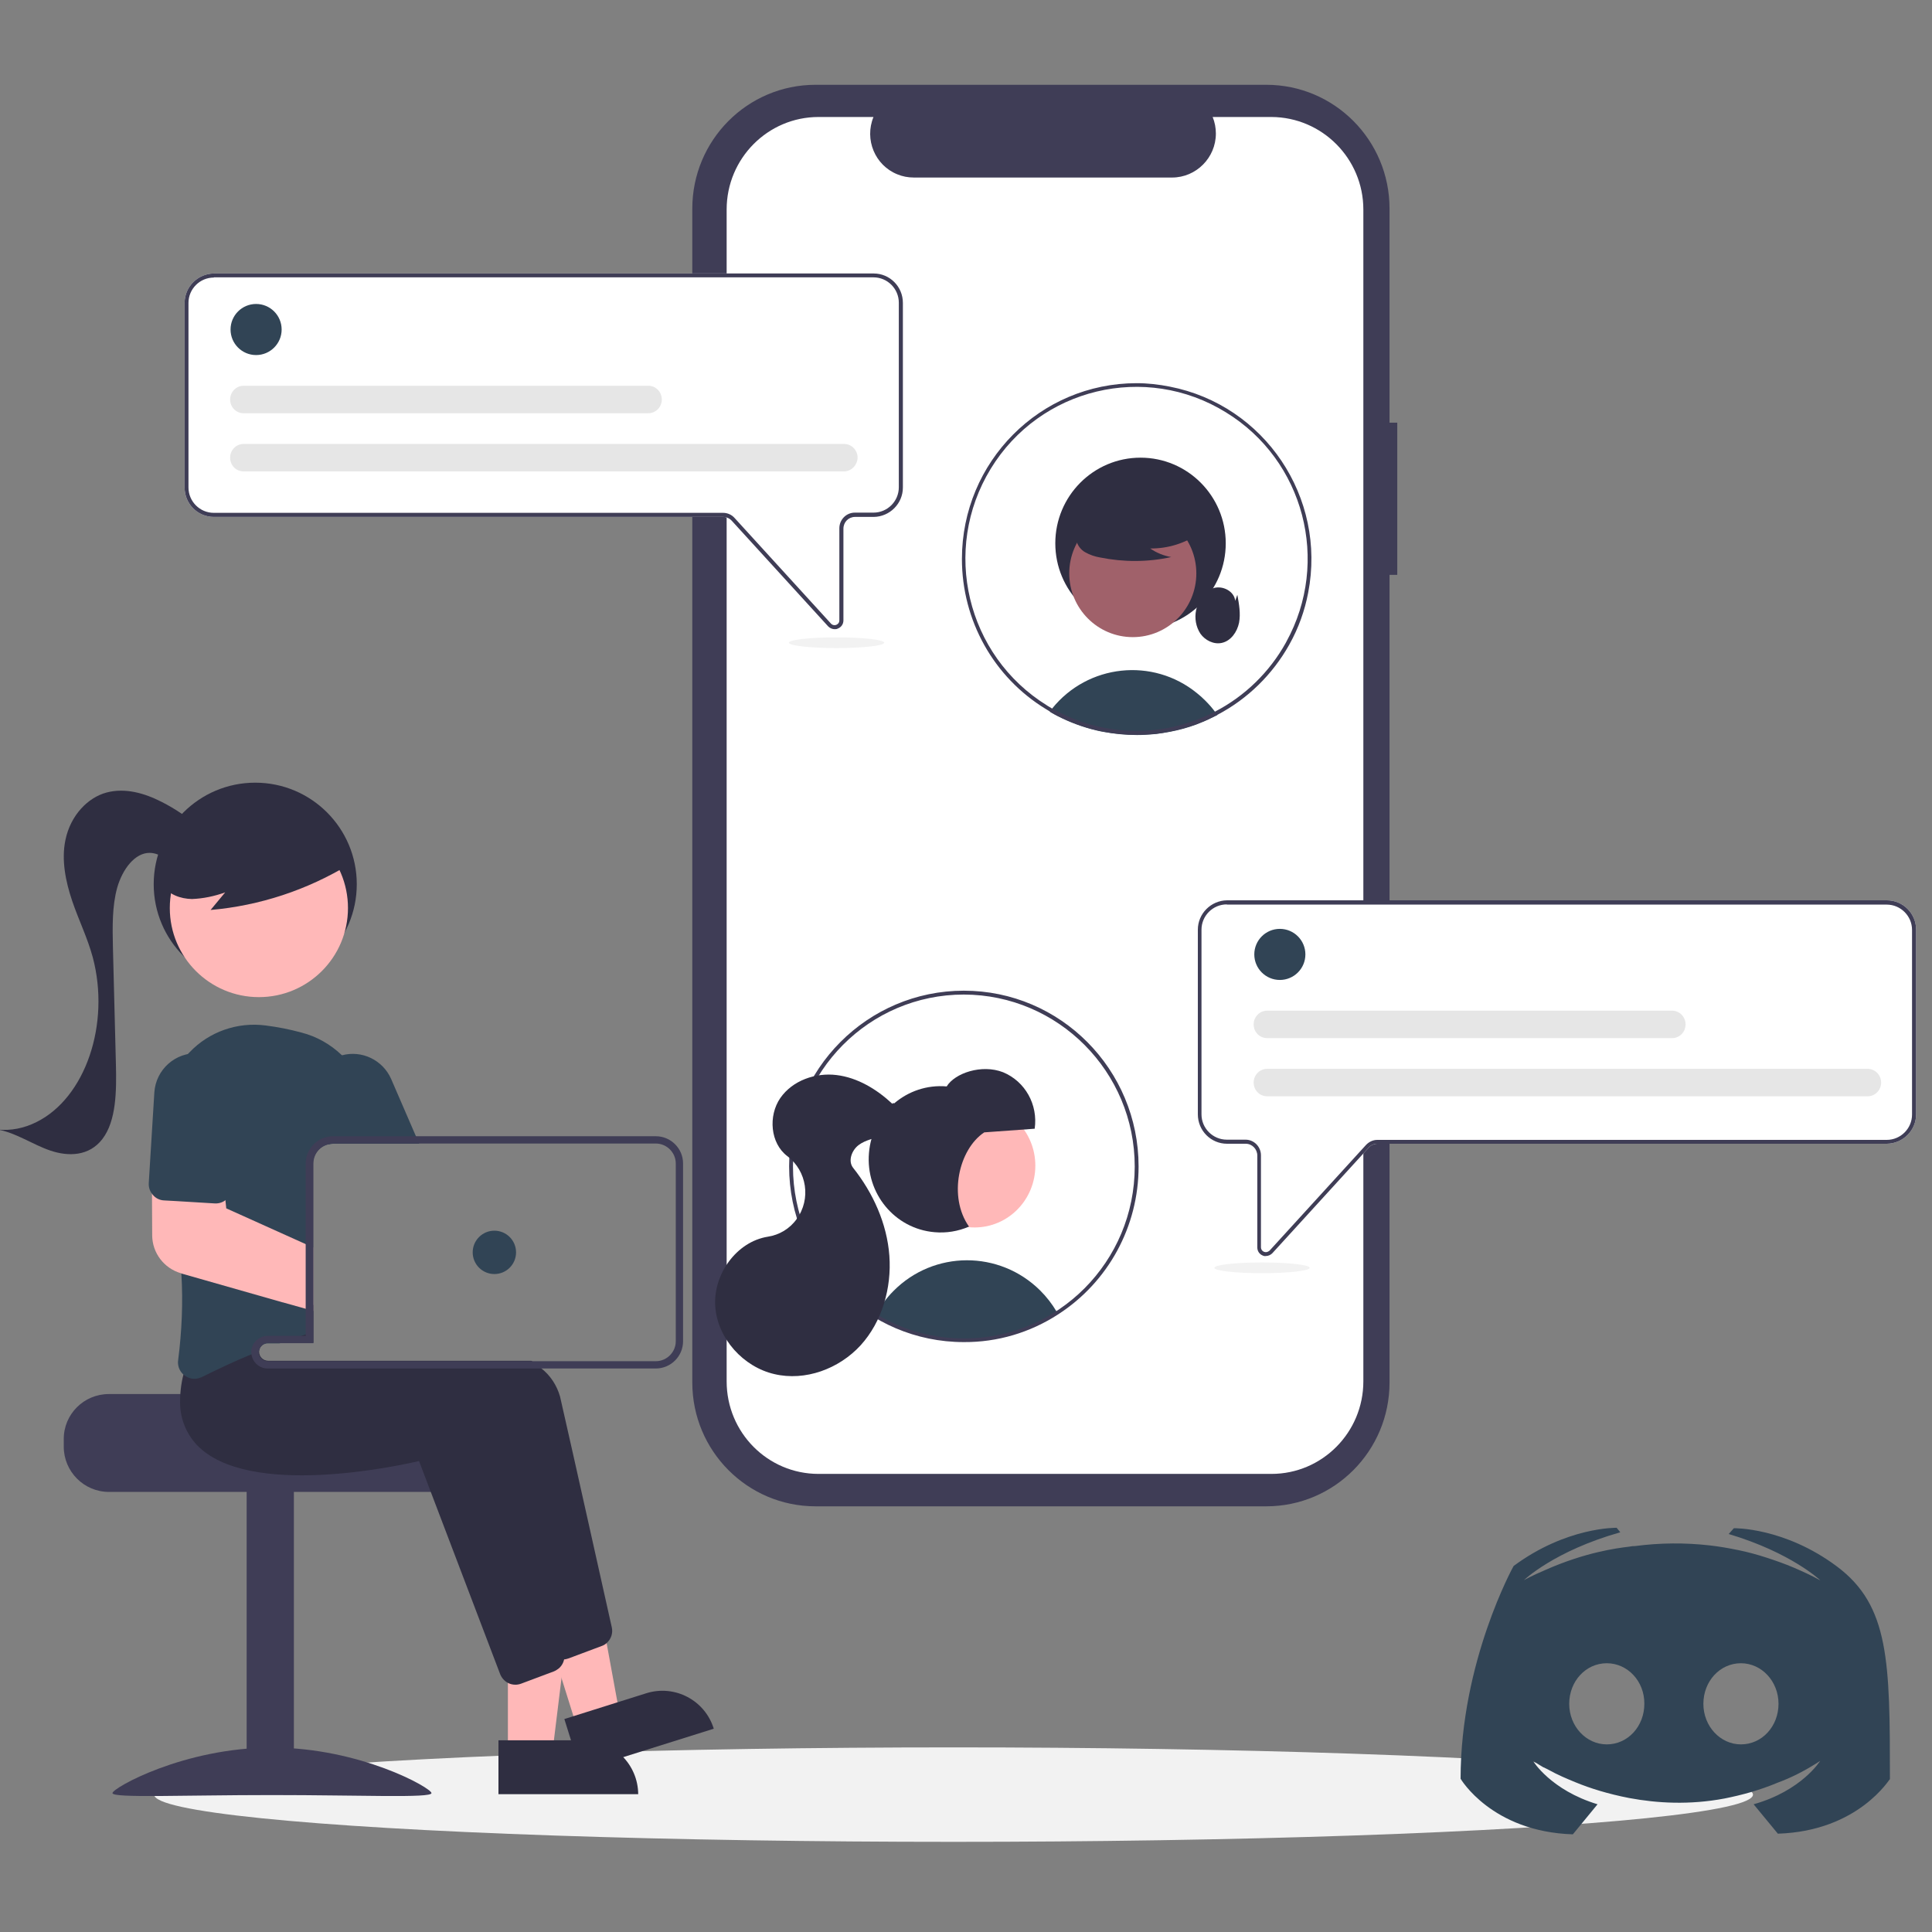 <?xml version="1.0" encoding="utf-8"?>
<!-- Generator: Adobe Illustrator 25.2.1, SVG Export Plug-In . SVG Version: 6.00 Build 0)  -->
<svg version="1.1" id="Layer_1" xmlns="http://www.w3.org/2000/svg" xmlns:xlink="http://www.w3.org/1999/xlink" x="0px" y="0px"
	 viewBox="0 0 900 900" style="enable-background:new 0 0 900 900;" xml:space="preserve">
<rect x="0" y="0" width="900" height="900" fill="#808080" stroke="none"/>
<style type="text/css">
	.st0{fill:#3F3D56;}
	.st1{fill:#FFFFFF;}
	.st2{fill:#314455;}
	.st3{fill:#2F2E41;}
	.st4{fill:#A0616A;}
	.st5{fill:#E6E6E6;}
	.st6{fill:#F2F2F2;}
	.st7{fill:#FFB8B8;}
</style>
<path class="st0" d="M650.9,196.9h-3.6V97.2c0-31.9-25.7-57.7-57.4-57.7h-210c-31.7,0-57.4,25.8-57.4,57.7V644
	c0,31.9,25.7,57.7,57.4,57.7h210c31.7,0,57.4-25.8,57.4-57.7V267.8h3.6L650.9,196.9z"/>
<path class="st1" d="M635.1,97.6v545.9c0,23.8-19.2,43.1-42.8,43.1h-211c-23.7,0-42.8-19.3-42.8-43.1V97.6
	c0-23.8,19.2-43.1,42.8-43.1h25.6C402.6,65,407.6,77,418,81.2c2.4,1,5,1.5,7.7,1.5H546c11.2,0,20.4-9.2,20.4-20.5
	c0-2.6-0.5-5.3-1.5-7.7h27.4C615.9,54.6,635.1,73.9,635.1,97.6z"/>
<path class="st2" d="M567.1,333.1c-1.4,0.7-2.8,1.4-4.3,2.1c-1.3,0.6-2.7,1.2-4,1.7c-0.5,0.2-1,0.4-1.5,0.6c-4,1.5-8.1,2.6-12.3,3.4
	c-2.1,0.4-4.2,0.7-6.3,1c-1.8,0.2-3.5,0.3-5.3,0.4c-1.3,0.1-2.6,0.1-3.8,0.1c-5.1,0-10.2-0.5-15.2-1.4c-1.3-0.2-2.6-0.5-3.9-0.8
	c-6.2-1.5-12.1-3.7-17.8-6.6c-0.5-0.3-1-0.5-1.5-0.8c-0.8-0.4-1.5-0.8-2.2-1.3c0.4-0.5,0.7-1,1.1-1.4c16.6-20.7,46.9-24,67.5-7.2
	c1.4,1.1,2.7,2.3,3.9,3.5c1.7,1.7,3.2,3.4,4.6,5.3C566.4,332,566.8,332.5,567.1,333.1z"/>
<ellipse class="st3" cx="531.3" cy="253.1" rx="39.7" ry="39.9"/>
<ellipse class="st4" cx="527.7" cy="267.1" rx="29.6" ry="29.7"/>
<path class="st3" d="M558.8,248.4c-6.8,4.7-14.8,7.2-23,7.1c2.9,2,6.3,3.4,9.8,4c-10.9,2.4-22.2,2.4-33.1,0.2
	c-2.4-0.4-4.8-1.2-6.9-2.4c-2.2-1.2-3.7-3.3-4.3-5.8c-0.7-4.2,2.5-8,5.9-10.5c10.4-7.8,23.8-10.5,36.4-7.3c4.1,1.1,8.1,2.8,10.8,6.1
	c2.6,3.3,3.4,8.3,0.9,11.7L558.8,248.4z"/>
<path class="st0" d="M529.5,178.5c-45,0-81.4,36.6-81.4,81.9c0,28.6,14.8,55.1,39.1,69.9l0.5,0.3c0.4,0.3,0.9,0.5,1.3,0.8
	c0.7,0.4,1.5,0.9,2.2,1.3c0.5,0.3,1,0.5,1.5,0.8c5.7,2.9,11.6,5.1,17.8,6.6c1.3,0.3,2.6,0.6,3.9,0.8c5,1,10.1,1.4,15.2,1.4
	c1.3,0,2.6,0,3.8-0.1c1.8-0.1,3.6-0.2,5.3-0.4c2.1-0.2,4.2-0.6,6.3-1c4.2-0.8,8.3-2,12.3-3.4c0.5-0.2,1-0.4,1.5-0.6
	c1.4-0.5,2.7-1.1,4-1.7c1.4-0.7,2.9-1.4,4.3-2.1c14.1-7.4,25.7-18.8,33.5-32.7c0-0.1,0.1-0.1,0.1-0.2c4.2-7.5,7.1-15.6,8.7-24
	c8.6-44.4-20.3-87.4-64.5-96C539.9,179.1,534.7,178.5,529.5,178.5L529.5,178.5z M599.2,299c-0.1,0.1-0.1,0.3-0.2,0.4
	c-7.6,13.7-19.1,24.9-33,32.1c-1.4,0.7-2.8,1.4-4.2,2c-1.2,0.5-2.4,1-3.6,1.5c-0.5,0.2-1,0.4-1.6,0.6c-3.5,1.3-7,2.3-10.6,3.1
	c-2.7,0.6-5.4,1-8.1,1.3c-1.7,0.2-3.4,0.3-5.1,0.4c-1.1,0-2.2,0.1-3.3,0.1c-4.9,0-9.8-0.5-14.7-1.4c-2.9-0.5-5.9-1.3-8.7-2.1
	c-4.4-1.4-8.6-3.1-12.7-5.2c-0.5-0.2-0.9-0.5-1.4-0.7c-0.7-0.4-1.3-0.7-2-1.1c-0.5-0.3-1-0.6-1.5-0.9c-0.3-0.2-0.6-0.3-0.8-0.5
	c-37.5-23.2-49.2-72.5-26.2-110.2c23-37.7,72.1-49.5,109.6-26.3C607.5,214.4,619.8,261.6,599.2,299z"/>
<path class="st3" d="M575.4,279.9c-0.4-4.5-5.9-7.3-10.2-5.9c-4.3,1.4-7.1,5.7-8,10.2c-0.8,3.8-0.1,7.8,2,11
	c2.2,3.1,6.2,5.1,9.9,4.3c4.3-0.9,7.2-5.1,8.1-9.4c0.8-4.3,0-8.7-0.8-13L575.4,279.9z"/>
<path class="st1" d="M388.8,293.1c-1.1,0-2.2-0.5-3-1.3l-44.9-49.2c-1-1.1-2.5-1.8-4-1.8H99.6c-7.5,0-13.6-6.1-13.6-13.7v-86
	c0-7.5,6.1-13.6,13.6-13.7H407c7.5,0,13.6,6.1,13.6,13.7v86c0,7.5-6.1,13.6-13.6,13.7h-8.7c-3,0-5.4,2.4-5.4,5.5V289
	c0,1.7-1,3.2-2.6,3.8C389.8,293.1,389.3,293.1,388.8,293.1z"/>
<path class="st0" d="M388.8,293.1c-1.1,0-2.2-0.5-3-1.3l-44.9-49.2c-1-1.1-2.5-1.8-4-1.8H99.6c-7.5,0-13.6-6.1-13.6-13.7v-86
	c0-7.5,6.1-13.6,13.6-13.7H407c7.5,0,13.6,6.1,13.6,13.7v86c0,7.5-6.1,13.6-13.6,13.7h-8.7c-3,0-5.4,2.4-5.4,5.5V289
	c0,1.7-1,3.2-2.6,3.8C389.8,293.1,389.3,293.1,388.8,293.1z M99.6,129.3c-6.5,0-11.8,5.3-11.8,11.8v86c0,6.5,5.3,11.8,11.8,11.8
	h237.3c2,0,4,0.9,5.3,2.4l44.9,49.2c0.8,0.9,2.3,1,3.2,0.1c0.5-0.4,0.7-1,0.7-1.7v-42.8c0-4,3.2-7.3,7.2-7.3h8.7
	c6.5,0,11.8-5.3,11.8-11.8v-86c0-6.5-5.3-11.8-11.8-11.8H99.6z"/>
<ellipse class="st2" cx="119.3" cy="153.5" rx="11.9" ry="11.9"/>
<path class="st5" d="M393.1,219.6H113.5c-3.5,0-6.3-2.8-6.3-6.4c0-3.5,2.8-6.4,6.3-6.4c0,0,0,0,0,0h279.7c3.5,0,6.3,2.9,6.3,6.4
	C399.4,216.7,396.6,219.6,393.1,219.6z"/>
<path class="st5" d="M302,192.5H113.5c-3.5,0-6.3-2.8-6.3-6.4c0-3.5,2.8-6.4,6.3-6.4c0,0,0,0,0,0H302c3.5,0,6.3,2.9,6.3,6.4
	S305.5,192.5,302,192.5z"/>
<path class="st1" d="M588.3,584.9c-1.6-0.6-2.6-2.1-2.6-3.8v-42.8c0-3-2.4-5.5-5.4-5.5h-8.7c-7.5,0-13.6-6.1-13.6-13.7v-86
	c0-7.5,6.1-13.6,13.6-13.7h307.4c7.5,0,13.6,6.1,13.6,13.7v86c0,7.5-6.1,13.6-13.6,13.7H641.6c-1.5,0-3,0.6-4,1.8l-44.9,49.2
	c-0.8,0.8-1.9,1.3-3,1.3C589.2,585.2,588.7,585.1,588.3,584.9z"/>
<path class="st0" d="M588.3,584.9c-1.6-0.6-2.6-2.1-2.6-3.8v-42.8c0-3-2.4-5.5-5.4-5.5h-8.7c-7.5,0-13.6-6.1-13.6-13.7v-86
	c0-7.5,6.1-13.6,13.6-13.7h307.4c7.5,0,13.6,6.1,13.6,13.7v86c0,7.5-6.1,13.6-13.6,13.7H641.6c-1.5,0-3,0.6-4,1.8l-44.9,49.2
	c-0.8,0.8-1.9,1.3-3,1.3C589.2,585.2,588.7,585.1,588.3,584.9z M571.5,421.3c-6.5,0-11.8,5.3-11.8,11.8v86c0,6.5,5.3,11.8,11.8,11.8
	h8.7c4,0,7.2,3.3,7.2,7.3v42.8c0,1.3,1,2.3,2.3,2.3c0.6,0,1.2-0.3,1.7-0.7l44.9-49.2c1.4-1.5,3.3-2.4,5.3-2.4h237.3
	c6.5,0,11.8-5.3,11.8-11.8v-86c0-6.5-5.3-11.8-11.8-11.8H571.5z"/>
<path class="st2" d="M492.4,611.5c-25.7,16.6-58.5,17.1-84.7,1.4c2.3-4.2,5.1-8.1,8.5-11.5c18.8-19,49.4-19.1,68.4-0.2
	c2.9,2.9,5.5,6.2,7.6,9.8C492.2,611.2,492.3,611.4,492.4,611.5z"/>
<path class="st0" d="M449,625.2c-45,0-81.4-36.7-81.4-81.9c0-45.2,36.5-81.8,81.4-81.8c45,0,81.4,36.7,81.4,81.9
	c0,27.9-14.1,53.8-37.5,68.9C479.8,620.8,464.6,625.3,449,625.2z M449,463.3c-44,0-79.6,35.8-79.6,80.1c0,44.2,35.6,80.1,79.6,80.1
	c44,0,79.6-35.8,79.6-80.1c0,0,0,0,0,0C528.6,499.2,492.9,463.4,449,463.3z"/>
<ellipse class="st2" cx="596.2" cy="444.6" rx="11.9" ry="11.9"/>
<path class="st5" d="M870,510.7H590.3c-3.5,0-6.3-2.8-6.3-6.4c0-3.5,2.8-6.4,6.3-6.4c0,0,0,0,0,0H870c3.5,0,6.3,2.9,6.3,6.4
	C876.3,507.8,873.5,510.7,870,510.7z"/>
<path class="st5" d="M778.9,483.6H590.3c-3.5,0-6.3-2.8-6.3-6.4c0-3.5,2.8-6.4,6.3-6.4c0,0,0,0,0,0h188.6c3.5,0,6.3,2.9,6.3,6.4
	C785.2,480.8,782.4,483.6,778.9,483.6z"/>
<ellipse class="st6" cx="587.9" cy="590.6" rx="22.2" ry="2.5"/>
<ellipse class="st6" cx="389.7" cy="299.4" rx="22.2" ry="2.5"/>
<ellipse class="st7" cx="454" cy="543" rx="28.3" ry="28.8"/>
<path class="st3" d="M458.5,527.5l23.5-1.7c1.6-11.2-4.4-22-14.7-26.3c-10-3.9-22.5,0.4-26.3,6.6c-18.4-1.6-34.7,12.3-36.2,31
	c-1.6,18.8,12,35.3,30.5,36.9c5.5,0.5,11-0.4,16.1-2.6C441.6,557.5,446.6,535.4,458.5,527.5z"/>
<path class="st3" d="M415.7,514.2c-7.3-6.8-16.2-12.2-26-13.4c-9.8-1.2-20.5,2.5-26.2,10.7c-5.7,8.3-4.7,21.1,3.3,27.1
	c9.1,6.9,11.1,20,4.3,29.3c-3.2,4.5-8.1,7.4-13.4,8.2c-14.6,2.3-25.6,17.6-24.5,32.6c1.1,15,13.2,28.1,27.5,31.4
	c14.4,3.4,30.1-2.4,40.2-13.4c10-11,14.5-26.7,13.4-41.7c-1.1-15-7.6-29.3-16.9-41c-2.5-3.2-0.6-8.2,2.6-10.6
	c3.2-2.4,7.4-3.1,11.2-4.4c3.8-1.3,7.7-3.8,8.6-7.8C420.6,517.3,416.2,512.6,415.7,514.2z"/>
<ellipse class="st6" cx="444.2" cy="836" rx="372.4" ry="22"/>
<path class="st0" d="M50.7,649.4h81.1c0,2.3,83.6,4.2,83.6,4.2c1.3,1,2.5,2.1,3.6,3.4c3.2,3.8,4.9,8.6,4.9,13.5v3.4
	c0,11.7-9.5,21.1-21.1,21.1h-152c-11.7,0-21.1-9.5-21.1-21.1v-3.4C29.6,658.8,39.1,649.4,50.7,649.4z"/>
<rect x="114.9" y="694.1" class="st0" width="22" height="141.9"/>
<path class="st0" d="M52.4,835.3c0,2.4,33.3,0.9,74.3,0.9s74.3,1.5,74.3-0.9c0-2.4-33.3-21.2-74.3-21.2S52.4,832.9,52.4,835.3z"/>
<circle class="st3" cx="118.9" cy="411.9" r="47.3"/>
<polygon class="st7" points="236.6,816.6 257.3,816.6 267.1,736.7 236.6,736.7 "/>
<path class="st3" d="M272.1,810.7h-39.9l0,0v25.1l0,0h65.1l0,0l0,0C297.2,822,286,810.7,272.1,810.7z"/>
<polygon class="st7" points="268.9,805.1 288.7,798.8 274.2,719.7 245,728.8 "/>
<path class="st3" d="M301,788.8l-38.1,12l0,0l7.5,24l0,0l62.1-19.5l0,0l0,0C328.4,792,314.3,784.6,301,788.8L301,788.8z"/>
<path class="st3" d="M106.2,635.5c0.5-4,1.3-8,2.6-11.9l3.9-4.9l10.1-12.6l0.4,0c0.7,0,3.8,0.2,8.6,0.6h0.1c3,0.2,6.6,0.5,10.7,0.9
	c1.1,0.1,2.2,0.2,3.4,0.3v17.6h-21.1c-2.1,0-3.9,1.6-4.2,3.7c0,0.2,0,0.4,0,0.5c0,2.3,1.9,4.2,4.2,4.2h122.6c1.6,1,3.1,2.2,4.5,3.4
	c4.3,3.3,7.4,8,8.9,13.3c7.2,31.5,20.2,90.2,24.1,107.5c0.6,2.6-0.3,5.4-2.3,7.2c-0.7,0.7-1.6,1.2-2.5,1.5l-15.2,5.7
	c-0.6,0.2-1.3,0.4-1.9,0.5c-0.1,0-0.2,0-0.2,0c-0.2,0-0.3,0-0.5,0c-3.2,0-6-2-7.1-4.9l-12-31.6l-18.5-48.7l-7.3-19.2
	c-8.5,2-79.8,17.8-103.7-7.7c-2.4-2.5-4.2-5.4-5.5-8.6C106,647.1,105.4,641.3,106.2,635.5z"/>
<path class="st3" d="M85.5,640.1c0.4-1.5,0.8-3.1,1.3-4.6l13.9-17.5l0.4,0c0.9,0.1,5.1,0.3,11.5,0.8c7.3,0.6,17.4,1.6,28.8,3.1
	c0.3,0,0.7,0.1,1,0.1c1.1,0.2,2.2,0.3,3.4,0.5v3.1h-21.1c-2.1,0-3.9,1.6-4.2,3.7c0,0.2,0,0.4,0,0.5c0,2.3,1.9,4.2,4.2,4.2h74.6
	c3.3,1.1,6.4,2.2,9.4,3.4c15.8,6.3,27.6,14.4,30,25.1c0.8,3.6,1.7,7.5,2.7,11.7c3.5,15.6,7.8,34.6,11.7,52v0
	c0.8,3.6,1.6,7.1,2.3,10.4c3.2,14.5,6,26.8,7.4,33.3c0,0.2,0.1,0.4,0.1,0.5v0c0.2,1.3,0,2.6-0.5,3.9l0,0v0c-0.5,1.2-1.2,2.2-2.2,3
	c-0.7,0.5-1.4,1-2.2,1.3l-15.2,5.7c-0.8,0.3-1.7,0.5-2.7,0.5c-1.3,0-2.5-0.3-3.6-0.9c-1.6-0.9-2.8-2.3-3.5-4L200.3,694l-5.1-13.4
	c-8.5,2-79.8,17.8-103.7-7.7c-4.7-5.1-7.4-11.8-7.6-18.7C83.8,649.5,84.3,644.7,85.5,640.1z"/>
<path class="st2" d="M87.4,491.1c0.3-0.3,0.6-0.6,0.9-0.9c9.1-9.6,22.3-14.2,35.4-12.5c5.6,0.7,11.2,1.8,16.7,3.3
	c7.1,1.8,13.6,5.5,18.9,10.6c8.3,8,12.8,19.2,12.5,30.7c-0.1,2.3-0.1,4.7-0.1,7.1c0,1.1,0,2.2,0,3.4h-16.7c-0.7,0-1.4,0.1-2.1,0.3
	c-4.2,1-7.1,4.7-7.1,9v78.6c-1.1,0.3-2.3,0.6-3.4,1c-0.4,0.1-0.7,0.2-1,0.3c-0.4,0.1-0.8,0.2-1.1,0.4c-3.4,1.1-6.8,2.2-10.1,3.4
	h-5.5c-2.1,0-3.9,1.6-4.2,3.7c-1.1,0.5-2.3,0.9-3.4,1.4c-3.9,1.6-7.6,3.2-11,4.8c-4.6,2.1-8.6,4.1-12.1,5.8
	c-1.1,0.5-2.3,0.8-3.5,0.8c-1.6,0-3.1-0.5-4.4-1.5c-0.3-0.2-0.5-0.4-0.8-0.6c-1.8-1.7-2.7-4.2-2.3-6.7c1.7-13.3,2.3-26.7,1.5-40
	c-0.5-11.2-1.5-22.8-2.8-33.9c-0.7-6-1.5-11.9-2.3-17.6c-0.8-5.4-1.6-10.7-2.5-15.6C74.9,513.6,78.7,500.6,87.4,491.1z"/>
<path class="st2" d="M156.6,492.5c0.9-0.4,1.8-0.7,2.7-0.9c9.3-2.5,19,2.2,22.9,11l11.6,26.8l1.5,3.4h-40.1c-0.7,0-1.4,0.1-2.1,0.3
	l-1.4-3.1l-5.1-11.9C142.3,508.2,146.8,496.7,156.6,492.5z"/>
<circle class="st7" cx="120.6" cy="423" r="41.5"/>
<path class="st3" d="M162.8,402.6c-19.7,12-41.8,19.3-64.7,21.3l6.8-8.2c-5,1.8-10.2,2.9-15.5,3.1c-5.3-0.1-10.8-2.1-13.8-6.5
	c-2.7-4.4-3.1-9.8-1.1-14.6c2.1-4.7,5.3-8.7,9.4-11.8c14.7-11.6,34.3-15.1,52.1-9.3c6,1.8,11.4,5.3,15.6,10
	c3.9,4.9,11.5,9.2,9.5,15.1L162.8,402.6z"/>
<path class="st3" d="M109.4,403.6c-9.6-13.3-21.2-23.5-34-30c-8.2-4.2-17.2-6.7-25.8-4.4s-16.7,10.5-19.1,22
	c-2,9.4,0.1,19.5,3.1,28.4c3,8.9,7.1,17.1,9.6,26.3c8.3,31.1-3.4,65.5-26.2,76.8c-5.8,2.9-11.9,4.1-18,3.5c8.5,1.5,16.2,7,24.5,9.8
	s18,2.7,24.2-5.4c6.5-8.5,6.6-22.4,6.3-34.7c-0.5-18.3-0.9-36.5-1.4-54.8c-0.2-9.3-0.4-18.9,2-27.6c2.5-8.7,8.3-16.3,15.2-16.2
	c5.2,0.1,9.8,4.3,13.9,8.6c4.2,4.2,8.6,8.7,13.7,9.4c5.2,0.6,11.1-4.6,10.7-11.6L109.4,403.6z"/>
<path class="st7" d="M79.6,541.8l23.7,0.6l1.7,16.6l0.4,3.9l37.1,16.7l3.4,1.5v29.6l-3.4-1l-10.7-3h-0.1l-47-13.4l-0.5-0.2
	c-7.8-2.3-13.2-9.4-13.3-17.5l-0.1-19.6l-0.1-14.5L79.6,541.8z"/>
<path class="st2" d="M71.9,508.9c0.7-10.7,9.9-18.9,20.6-18.2c10.7,0.7,18.8,9.9,18.2,20.6l-2.6,42.2c-0.1,2.2-1.3,4.3-3.1,5.6
	c-1.4,1.1-3.2,1.6-5,1.5l-18.1-1.1l-5.5-0.3c-2-0.1-3.9-1-5.2-2.6c-0.1-0.2-0.3-0.3-0.4-0.5c-1.1-1.4-1.6-3.2-1.5-5L71.9,508.9z"/>
<path class="st0" d="M140.3,622.3h2.2v-0.2c1.1,0.2,2.2,0.3,3.4,0.5v3.1h-15.6C133.5,624.5,136.9,623.3,140.3,622.3z M140.3,622.3
	h2.2v-0.2c1.1,0.2,2.2,0.3,3.4,0.5v3.1h-15.6C133.5,624.5,136.9,623.3,140.3,622.3z M124.7,622.3h17.7V542c0-5.6,3.8-10.6,9.2-12.2
	c1.1-0.3,2.3-0.5,3.5-0.5h150.4c7,0,12.7,5.7,12.7,12.7v82.8c0,7-5.7,12.7-12.7,12.7H124.7c-3.9,0-7.1-2.9-7.6-6.8
	c0-0.3-0.1-0.6-0.1-0.8C117.1,625.7,120.5,622.3,124.7,622.3z M120.5,629.9c0,2.3,1.9,4.2,4.2,4.2h180.8c5.1,0,9.3-4.2,9.3-9.3V542
	c0-5.1-4.2-9.3-9.3-9.3H155.2c-0.7,0-1.4,0.1-2.1,0.3c-4.2,1-7.1,4.7-7.1,9v83.6h-21.1c-2.1,0-3.9,1.6-4.2,3.7
	C120.5,629.5,120.5,629.7,120.5,629.9z M140.3,622.3h2.2v-0.2c1.1,0.2,2.2,0.3,3.4,0.5v3.1h-15.6
	C133.5,624.5,136.9,623.3,140.3,622.3z"/>
<circle class="st2" cx="230.3" cy="583.4" r="10.1"/>
<path class="st2" d="M811,774.8c-9.8,0-17.5,8.4-17.5,18.9s7.9,18.9,17.5,18.9c9.8,0,17.5-8.4,17.5-18.9S820.6,774.8,811,774.8z
	 M748.5,774.8c-9.8,0-17.5,8.4-17.5,18.9s7.9,18.9,17.5,18.9c9.8,0,17.5-8.4,17.5-18.9C766.1,783.2,758.2,774.8,748.5,774.8z
	 M828.2,854.2l-11.3-13.7c22.4-6.3,31-20.2,31-20.2c-7,4.6-13.7,7.9-19.7,10.1c-8.6,3.6-16.8,5.8-24.8,7.4
	c-16.4,3.1-31.5,2.2-44.4-0.2c-9.8-1.9-18.2-4.5-25.2-7.4c-3.9-1.6-8.2-3.4-12.5-5.8c-0.5-0.3-1-0.5-1.6-0.8
	c-0.3-0.2-0.5-0.3-0.7-0.3l-4.8-2.9c0,0,8.2,13.5,30,20.1l-11.5,14c-37.9-1.2-52.3-25.9-52.3-25.9c0-54.7,24.7-99.1,24.7-99.1
	c24.7-18.3,48-17.8,48-17.8l1.7,2.1c-30.8,8.7-44.9,22.3-44.9,22.3s3.7-2.1,10.1-4.8c18.3-8.1,32.9-10.1,38.9-10.8
	c1-0.2,1.9-0.3,2.9-0.3c11.5-1.5,23.1-1.6,34.6-0.3c4.5,0.5,9,1.3,13.4,2.2c4.4,0.9,8.8,2.1,13.1,3.5c4.3,1.4,8.6,2.9,12.8,4.7
	c4.2,1.8,8.3,3.7,12.3,5.9c0,0-13.5-12.9-42.7-21.6l2.4-2.7c0,0,23.5-0.5,48,17.8c24.5,18.3,24.7,44.4,24.7,99.1
	C880.4,828.3,866,853,828.2,854.2L828.2,854.2z"/>
</svg>
